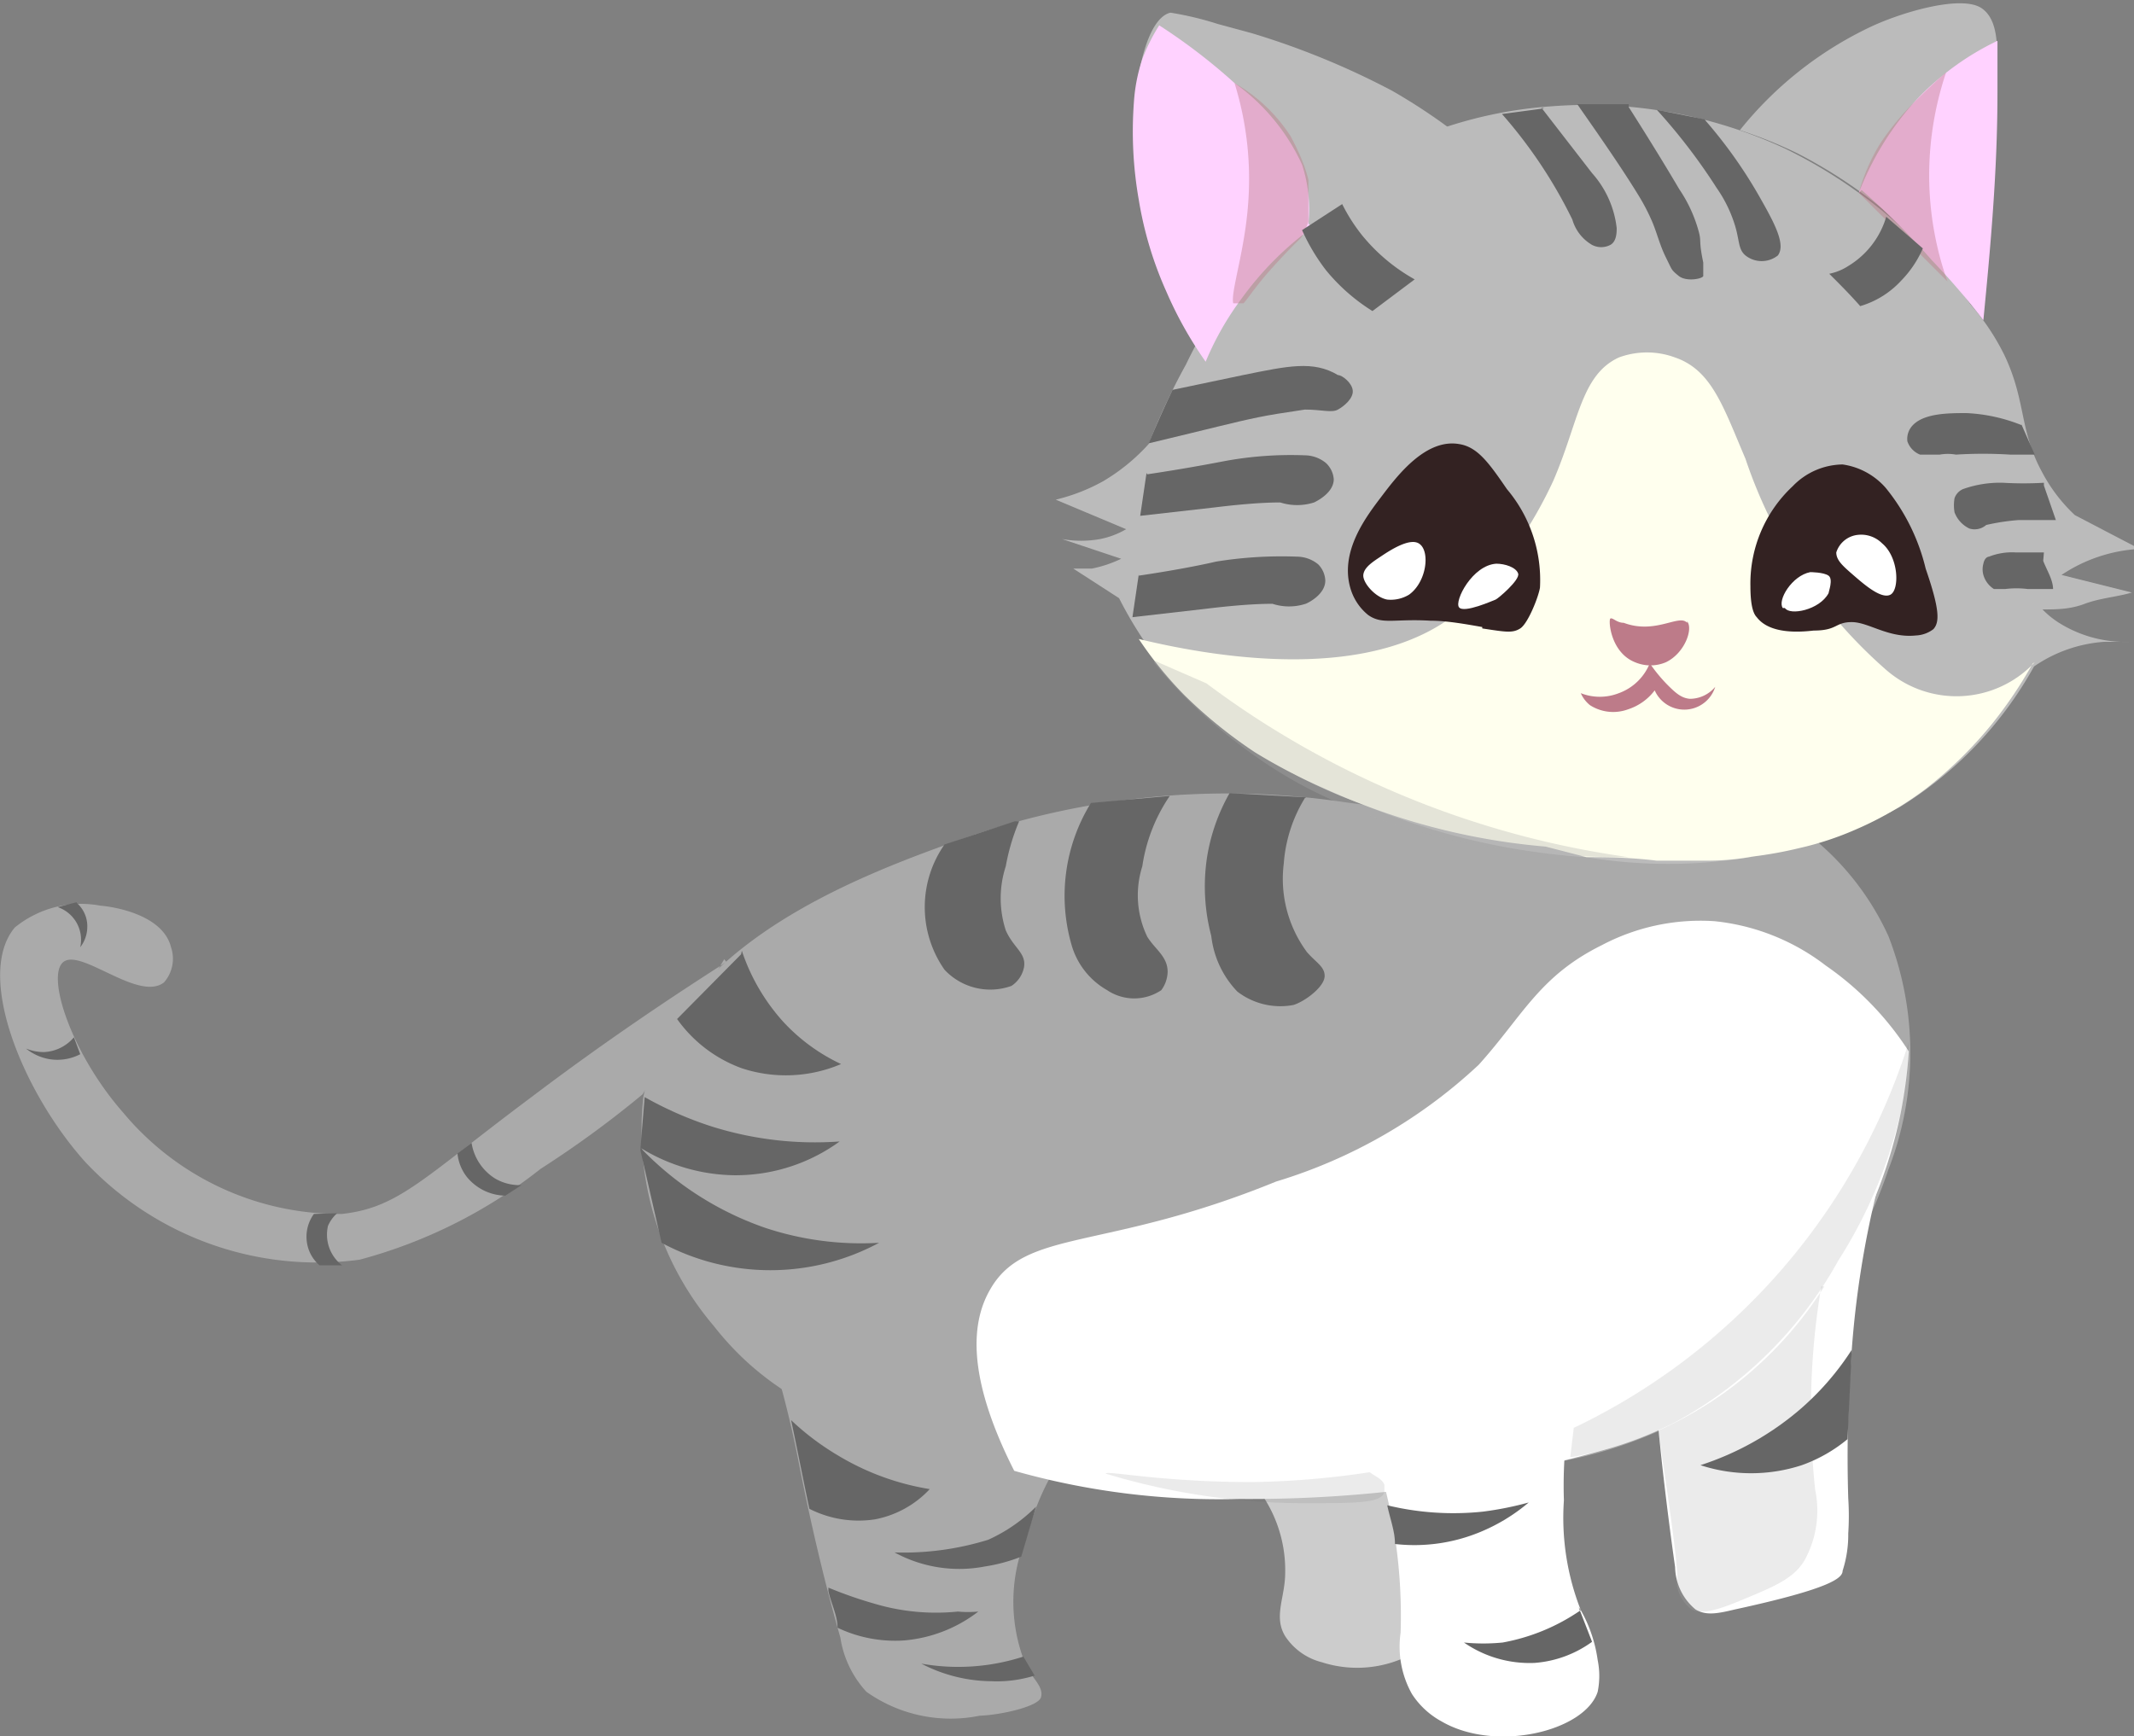 <svg id="图层_1" data-name="图层 1" xmlns="http://www.w3.org/2000/svg" xmlns:xlink="http://www.w3.org/1999/xlink" viewBox="0 0 30.32 24.67"><rect x="0" y="0" width="30.32" height="24.67" fill="#808080" stroke="none"/><defs><style>.cls-1{fill:none;}.cls-2{fill:#aaa;}.cls-3{fill:#ccc;}.cls-4{fill:#bbb;}.cls-5{fill:#ffd2ff;}.cls-6{fill:#ffe;}.cls-7{fill:#322;}.cls-8{fill:#fff;}.cls-9{fill:#bd7b89;}.cls-10{opacity:0.43;}.cls-11{clip-path:url(#clip-path);}.cls-12{clip-path:url(#clip-path-2);}.cls-13{opacity:0.32;}.cls-14{clip-path:url(#clip-path-3);}.cls-15{opacity:0.24;}.cls-16{clip-path:url(#clip-path-4);}.cls-17{fill:#666;}.cls-18{opacity:0.13;}.cls-19{clip-path:url(#clip-path-5);}.cls-20{clip-path:url(#clip-path-6);}</style><clipPath id="clip-path" transform="translate(-6.46 -12.82)"><rect class="cls-1" x="23.96" y="13.95" width="1.09" height="3.18"/></clipPath><clipPath id="clip-path-2" transform="translate(-6.46 -12.82)"><rect class="cls-1" x="32.87" y="13.85" width="1.26" height="2.97"/></clipPath><clipPath id="clip-path-3" transform="translate(-6.46 -12.82)"><rect class="cls-1" x="22.86" y="22.2" width="6.74" height="2.82"/></clipPath><clipPath id="clip-path-4" transform="translate(-6.46 -12.82)"><rect class="cls-1" x="30.02" y="31.1" width="2.36" height="4.62"/></clipPath><clipPath id="clip-path-5" transform="translate(-6.46 -12.82)"><rect class="cls-1" x="28.77" y="27.63" width="4.82" height="5.9"/></clipPath><clipPath id="clip-path-6" transform="translate(-6.46 -12.82)"><rect class="cls-1" x="22.17" y="33.74" width="3.96" height="0.44"/></clipPath></defs><title>cat1</title><path class="cls-2" d="M32.29,24.79a3.87,3.87,0,0,1,1,1.33,4.57,4.57,0,0,1,0,3.32,6.4,6.4,0,0,1-3,3.59,6.18,6.18,0,0,1-1.79.58,16.4,16.4,0,0,1-7.6.11c-1.91-.45-3.29-.77-4.3-2.06a4.3,4.3,0,0,1-1-3.25c.44-2.21,3.16-3.18,4.59-3.69a11.3,11.3,0,0,1,5.38-.5c1.21.16,2.48.29,3.8.4,1,.07,2,.13,2.9.17" transform="translate(-6.46 -12.82)"/><path class="cls-3" d="M24.25,33.88a1.9,1.9,0,0,1,.47,1.29c0,.35-.17.62,0,.9a.88.88,0,0,0,.52.37A1.64,1.64,0,0,0,26.94,36a1.67,1.67,0,0,0-.42-2.3l-2.27.16" transform="translate(-6.46 -12.82)"/><path class="cls-4" d="M35.94,20.14a2.31,2.31,0,0,1-.46-.6c-.33-.6-.23-1-.53-1.65a3.27,3.27,0,0,0-.49-.74,7.1,7.1,0,0,0-2.64-2.22,6.67,6.67,0,0,0-3.31-.6,6.13,6.13,0,0,0-3.3,1.24A7.17,7.17,0,0,0,23.31,18a9.37,9.37,0,0,0-.53,1.13,2.75,2.75,0,0,1-.65.53,2.65,2.65,0,0,1-.67.26l1,.42a1.19,1.19,0,0,1-.37.14,1.53,1.53,0,0,1-.54,0l.84.28a1.72,1.72,0,0,1-.42.14l-.26,0,.65.42a5.56,5.56,0,0,0,.91,1.3,6.54,6.54,0,0,0,2.53,1.62A9.71,9.71,0,0,0,29,25a7.11,7.11,0,0,0,4.45-.71,5.45,5.45,0,0,0,1.91-2,2,2,0,0,1,1-.35h.37a1.78,1.78,0,0,1-1-.26,1.29,1.29,0,0,1-.25-.2c.19,0,.39,0,.6-.08s.47-.1.67-.16l-1-.25a2.2,2.2,0,0,1,1.11-.37Z" transform="translate(-6.46 -12.82)"/><path class="cls-4" d="M34.63,17.37c.07-1.42.15-2.49.2-3.23,0-.5.07-1-.21-1.2s-1.14.05-1.6.27a5.26,5.26,0,0,0-1.84,1.46A6.32,6.32,0,0,1,32,15a7,7,0,0,1,1.33.89,7.82,7.82,0,0,1,1.29,1.45" transform="translate(-6.46 -12.82)"/><path class="cls-5" d="M32.87,15.56a4.21,4.21,0,0,1,.78-1.28,3.89,3.89,0,0,1,1.19-.88c0,.24,0,.49,0,.74,0,1.12-.1,2.2-.2,3.23a10.43,10.43,0,0,0-.73-.85,11,11,0,0,0-1-1" transform="translate(-6.46 -12.82)"/><path class="cls-4" d="M27.63,15.11a8.34,8.34,0,0,0-1.39-1,11.16,11.16,0,0,0-2-.82l-.48-.13a4.53,4.53,0,0,0-.67-.16c-.44.1-.67,1.56-.39,2.87a5.54,5.54,0,0,0,.9,2,4.54,4.54,0,0,1,.83-1.29,5,5,0,0,1,3.23-1.49" transform="translate(-6.46 -12.82)"/><path class="cls-5" d="M25.05,16a2.06,2.06,0,0,0-.09-.84A2.91,2.91,0,0,0,24,14a8.29,8.29,0,0,0-1.07-.82,2.64,2.64,0,0,0-.24.48,2.44,2.44,0,0,0-.12.62,5.61,5.61,0,0,0,.07,1.38,5.24,5.24,0,0,0,.39,1.3,5.57,5.57,0,0,0,.56,1,4.2,4.2,0,0,1,.52-.91,4.53,4.53,0,0,1,1-1" transform="translate(-6.46 -12.82)"/><path class="cls-6" d="M35.37,22.23a1.52,1.52,0,0,1-2.11.11,6.9,6.9,0,0,1-2-3c-.32-.75-.48-1.26-1-1.44a1.15,1.15,0,0,0-.8,0c-.54.25-.57.92-.93,1.75a6.07,6.07,0,0,1-1.18,1.71c-1.27,1.28-3.84.75-4.71.54a5.44,5.44,0,0,0,.65.8,6.77,6.77,0,0,0,1,.81,8,8,0,0,0,1,.52,9.56,9.56,0,0,0,1.13.43,9.42,9.42,0,0,0,2,.39L29,25c.25,0,.59,0,1,.05h.71c.35,0,.6-.05.66-.06a5.65,5.65,0,0,0,.66-.12,4.37,4.37,0,0,0,.79-.26,4.8,4.8,0,0,0,1-.58,5.86,5.86,0,0,0,.94-.92,6.18,6.18,0,0,0,.58-.86" transform="translate(-6.46 -12.82)"/><path class="cls-7" d="M33.82,20.9a2.87,2.87,0,0,0-.57-1.15,1,1,0,0,0-.61-.33,1,1,0,0,0-.71.31,1.89,1.89,0,0,0-.6,1.42c0,.3.05.4.09.44.19.25.63.21.81.19.34,0,.3-.12.54-.12s.52.23.91.19a.44.44,0,0,0,.25-.09c.09-.1.09-.28-.11-.86" transform="translate(-6.46 -12.82)"/><path class="cls-7" d="M27.52,21.75c.33.05.43.07.54,0s.26-.45.28-.58a2,2,0,0,0-.47-1.4c-.26-.38-.42-.6-.68-.64-.47-.08-.87.44-1.09.73s-.63.81-.44,1.36a.76.76,0,0,0,.24.34c.2.14.37.05.88.08.24,0,.51.05.74.09" transform="translate(-6.46 -12.82)"/><path class="cls-8" d="M31.79,21.46c-.08-.11.13-.46.39-.51,0,0,.19,0,.26.05s0,.23,0,.25c-.13.24-.55.32-.62.21" transform="translate(-6.46 -12.82)"/><path class="cls-8" d="M33.2,20.54a.42.42,0,0,0-.34-.12.36.36,0,0,0-.31.25c0,.11.09.19.24.32s.4.35.53.28.12-.53-.12-.73" transform="translate(-6.46 -12.82)"/><path class="cls-8" d="M27.72,20.83c.12,0,.28.05.31.14s-.29.36-.32.37-.45.2-.52.11.19-.6.53-.62" transform="translate(-6.46 -12.82)"/><path class="cls-8" d="M26.63,20.55c-.13-.1-.42.09-.54.17s-.25.16-.26.27.17.32.34.35a.5.5,0,0,0,.31-.07c.25-.18.3-.61.15-.72" transform="translate(-6.46 -12.82)"/><path class="cls-9" d="M30.43,21.67c-.11-.13-.45.17-.9,0-.1,0-.16-.08-.19-.06s0,.48.35.62a.56.56,0,0,0,.44,0c.27-.13.39-.48.3-.58" transform="translate(-6.46 -12.82)"/><path class="cls-9" d="M29.91,22.26a2.24,2.24,0,0,0,.24.29c.12.12.2.19.32.2a.47.47,0,0,0,.36-.17.46.46,0,0,1-.86.05.77.77,0,0,1-.38.27.61.61,0,0,1-.54-.06.45.45,0,0,1-.13-.17.74.74,0,0,0,.54,0,.75.75,0,0,0,.45-.45" transform="translate(-6.46 -12.82)"/><path class="cls-8" d="M33.11,29.81A13.74,13.74,0,0,0,32.77,32a19.4,19.4,0,0,0-.05,2.11,3.8,3.8,0,0,1,0,.5,1.66,1.66,0,0,1-.08.53c0,.1-.15.25-1.53.55-.25.06-.41.09-.56,0a.8.8,0,0,1-.29-.6c-.11-.78-.19-1.47-.24-2l3.09-3.34" transform="translate(-6.46 -12.82)"/><path class="cls-8" d="M28.87,32.37a6.38,6.38,0,0,0-.19,1.77,3.59,3.59,0,0,0,.24,1.56,2,2,0,0,1,.24.71,1.13,1.13,0,0,1,0,.45c-.18.56-1.45.87-2.22.42a1.16,1.16,0,0,1-.42-.39,1.38,1.38,0,0,1-.16-.87A7.46,7.46,0,0,0,26,33.48l2.88-1.11" transform="translate(-6.46 -12.82)"/><path class="cls-2" d="M21.82,33.17a3.7,3.7,0,0,0-.76,1.45,2.38,2.38,0,0,0,0,1.92c.1.15.23.27.19.4s-.57.25-.87.26a2.07,2.07,0,0,1-1.61-.34,1.46,1.46,0,0,1-.37-.77c-.34-1.19-.54-2.23-.61-2.58a14.71,14.71,0,0,0-.48-1.8,5.14,5.14,0,0,0,1.3.95,5.36,5.36,0,0,0,3.19.51" transform="translate(-6.46 -12.82)"/><path class="cls-2" d="M16.78,26.49c-.64.41-1.62,1.05-2.77,1.92-1.54,1.15-1.88,1.57-2.69,1.66a4,4,0,0,1-3.11-1.44c-.73-.83-1.1-1.94-.85-2.14s1.07.57,1.43.29a.51.51,0,0,0,.1-.5c-.12-.48-.86-.58-1-.59A1.49,1.49,0,0,0,6.67,26c-.57.68.12,2.35,1,3.33a4.52,4.52,0,0,0,3.9,1.39,7.09,7.09,0,0,0,2.57-1.29,14.66,14.66,0,0,0,1.45-1.06c.39-.64.78-1.28,1.16-1.92" transform="translate(-6.46 -12.82)"/><path class="cls-8" d="M33.58,27.76a4.33,4.33,0,0,0-1.18-1.22,3.11,3.11,0,0,0-1.58-.63,3,3,0,0,0-1.6.34c-.89.44-1.12,1-1.75,1.7a7.3,7.3,0,0,1-2.88,1.66c-2.45,1-3.56.66-4.06,1.53-.25.43-.37,1.18.34,2.58a10.68,10.68,0,0,0,3.2.4,18.49,18.49,0,0,0,5.19-.7,5.3,5.3,0,0,0,1-.39,5.89,5.89,0,0,0,1.84-1.5A6.75,6.75,0,0,0,33.38,29a6.39,6.39,0,0,0,.2-1.24" transform="translate(-6.46 -12.82)"/><g class="cls-10"><g class="cls-11"><path class="cls-9" d="M25,16.09c.26-.5-.11-1.15-.2-1.33A2.33,2.33,0,0,0,24,14a4.59,4.59,0,0,1,.19,1.76c-.06.74-.3,1.36-.18,1.41s.14-.12.54-.56.38-.37.43-.47" transform="translate(-6.46 -12.82)"/></g></g><g class="cls-10"><g class="cls-12"><path class="cls-9" d="M33.65,14.28a3.86,3.86,0,0,0-.47.57,2.7,2.7,0,0,0-.31.71l1.26,1.26a4.53,4.53,0,0,1-.26-1.57,4.61,4.61,0,0,1,.24-1.4c-.12.1-.28.25-.46.43" transform="translate(-6.46 -12.82)"/></g></g><g class="cls-13"><g class="cls-14"><path class="cls-2" d="M29.6,25a13,13,0,0,1-6-2.47l-.78-.34a6.93,6.93,0,0,0,1.25,1.21A6.7,6.7,0,0,0,25,24a8.39,8.39,0,0,0,2.77.87A11.67,11.67,0,0,0,29.6,25" transform="translate(-6.46 -12.82)"/></g></g><g class="cls-15"><g class="cls-16"><path class="cls-2" d="M32.38,31.1a5.42,5.42,0,0,1-1.49,1.56,5.64,5.64,0,0,1-.87.49c.21,1.39.27,1.91.27,2.06a.69.69,0,0,0,0,.16.53.53,0,0,0,.18.3c.09.08.25.08.63-.07.56-.23.84-.34,1-.61a1.46,1.46,0,0,0,.15-1,10.64,10.64,0,0,1,.09-2.91" transform="translate(-6.46 -12.82)"/></g></g><path class="cls-17" d="M30.68,14.52a6.67,6.67,0,0,1,.77,1.08c.21.37.39.69.27.85a.37.37,0,0,1-.46,0c-.11-.09-.08-.22-.16-.46a1.9,1.9,0,0,0-.25-.5A8.27,8.27,0,0,0,30,14.38l.7.14" transform="translate(-6.46 -12.82)"/><path class="cls-17" d="M29.6,14.34q.42.66.72,1.17a2,2,0,0,1,.27.58c.05.17,0,.13.07.46,0,.1,0,.15,0,.19s-.24.09-.35,0-.09-.08-.18-.26-.13-.36-.2-.52a2.9,2.9,0,0,0-.2-.38c-.3-.49-.78-1.16-.86-1.28l.73,0" transform="translate(-6.46 -12.82)"/><path class="cls-17" d="M28.36,14.35l.72.93a1.41,1.41,0,0,1,.35.78c0,.06,0,.19-.09.24a.28.28,0,0,1-.26,0,.61.61,0,0,1-.28-.36,6.75,6.75,0,0,0-1-1.5l.6-.08" transform="translate(-6.46 -12.82)"/><path class="cls-17" d="M33.26,15.9a1.22,1.22,0,0,1-.54.7.77.77,0,0,1-.27.11c.15.15.3.3.44.46a1.28,1.28,0,0,0,.58-.36,1.53,1.53,0,0,0,.31-.46l-.52-.45" transform="translate(-6.46 -12.82)"/><path class="cls-17" d="M25.53,15.72a2.46,2.46,0,0,0,.28.44,2.59,2.59,0,0,0,.75.63l-.6.45a2.69,2.69,0,0,1-.66-.58,2.82,2.82,0,0,1-.34-.57l.57-.37" transform="translate(-6.46 -12.82)"/><path class="cls-17" d="M23.12,18.36l1-.21c.64-.13,1-.21,1.35,0,.06,0,.2.11.21.22s-.12.22-.21.27-.23,0-.47,0l-.39.06c-.37.06-.63.13-1.25.28l-.58.14c.11-.26.22-.51.34-.76" transform="translate(-6.46 -12.82)"/><path class="cls-17" d="M22.76,19.56c.47-.07.85-.14,1.11-.19A5.19,5.19,0,0,1,25,19.29a.48.48,0,0,1,.3.11.35.35,0,0,1,.11.23c0,.2-.26.32-.28.33a.79.79,0,0,1-.48,0c-.08,0-.36,0-.93.07l-1.06.12.09-.61" transform="translate(-6.46 -12.82)"/><path class="cls-17" d="M22.64,21c.47-.07.84-.14,1.1-.2a5.83,5.83,0,0,1,1.15-.07.48.48,0,0,1,.3.11.35.35,0,0,1,.1.23c0,.2-.25.32-.28.33a.76.76,0,0,1-.47,0c-.08,0-.37,0-.94.07l-1.05.12.09-.61" transform="translate(-6.46 -12.82)"/><path class="cls-17" d="M35.18,18.86a2.39,2.39,0,0,0-.78-.17c-.25,0-.61,0-.77.18a.28.28,0,0,0-.07.22.31.31,0,0,0,.18.19c.09,0,.13,0,.28,0a.66.66,0,0,1,.23,0,6.19,6.19,0,0,1,.77,0l.35,0-.19-.43" transform="translate(-6.46 -12.82)"/><path class="cls-17" d="M35.5,19.68a5,5,0,0,1-.58,0,1.57,1.57,0,0,0-.57.09.22.22,0,0,0-.12.13.6.6,0,0,0,0,.2.42.42,0,0,0,.21.23.25.25,0,0,0,.24-.05,3.08,3.08,0,0,1,.46-.07c.14,0,.32,0,.53,0l-.17-.49" transform="translate(-6.46 -12.82)"/><path class="cls-17" d="M35.5,20.67l-.4,0a.89.89,0,0,0-.38.06s-.06,0-.08.1a.3.3,0,0,0,0,.16.35.35,0,0,0,.15.2c.07,0,.11,0,.16,0a1.29,1.29,0,0,1,.32,0h.36c0-.13-.09-.27-.14-.4" transform="translate(-6.46 -12.82)"/><path class="cls-17" d="M25,24.16a2.06,2.06,0,0,0-.3.93,1.75,1.75,0,0,0,.33,1.26c.13.15.26.21.25.35s-.26.34-.44.4a1,1,0,0,1-.8-.19,1.36,1.36,0,0,1-.37-.79A2.75,2.75,0,0,1,23.61,25a2.71,2.71,0,0,1,.32-.91l1.09.06" transform="translate(-6.46 -12.82)"/><path class="cls-17" d="M23.08,24.13a2.39,2.39,0,0,0-.39,1,1.36,1.36,0,0,0,.07,1c.11.18.29.28.29.5a.46.46,0,0,1-.09.26.69.69,0,0,1-.77,0,1.08,1.08,0,0,1-.51-.66,2.51,2.51,0,0,1,.28-2Z" transform="translate(-6.46 -12.82)"/><path class="cls-17" d="M20.94,24.49a3,3,0,0,0-.19.64,1.47,1.47,0,0,0,0,.91c.11.25.29.32.26.52a.41.41,0,0,1-.18.27.89.89,0,0,1-.95-.23,1.55,1.55,0,0,1,0-1.78l1-.33" transform="translate(-6.46 -12.82)"/><path class="cls-17" d="M13.87,29.66a.69.69,0,0,1-.37-.09.73.73,0,0,1-.34-.51l-.2.15a.64.64,0,0,0,.13.33.72.72,0,0,0,.55.27l.23-.15" transform="translate(-6.46 -12.82)"/><path class="cls-17" d="M11.25,30.06a.51.51,0,0,0-.13.18.55.55,0,0,0,.2.56H11a.53.53,0,0,1-.18-.33.55.55,0,0,1,.1-.4Z" transform="translate(-6.46 -12.82)"/><path class="cls-17" d="M7.55,25.65A.44.44,0,0,1,7.7,26a.47.47,0,0,1-.1.28.49.49,0,0,0-.32-.57l.27-.07" transform="translate(-6.46 -12.82)"/><path class="cls-17" d="M7.51,27.56a.59.59,0,0,1-.43.21.68.68,0,0,1-.25-.05.72.72,0,0,0,.33.15.7.7,0,0,0,.44-.07l-.09-.24" transform="translate(-6.46 -12.82)"/><path class="cls-17" d="M17.7,33a3.74,3.74,0,0,0,.68.51,3.65,3.65,0,0,0,1.29.47,1.43,1.43,0,0,1-.78.43,1.54,1.54,0,0,1-.93-.15c-.09-.42-.17-.84-.26-1.26" transform="translate(-6.46 -12.82)"/><path class="cls-17" d="M21.18,34.23a2.29,2.29,0,0,1-.68.47,4.06,4.06,0,0,1-1.33.18,1.92,1.92,0,0,0,1.28.2,2.39,2.39,0,0,0,.52-.14l.21-.71" transform="translate(-6.46 -12.82)"/><path class="cls-17" d="M18.23,35.38a6,6,0,0,0,.66.23,3.06,3.06,0,0,0,1.18.11,1.55,1.55,0,0,0,.29,0,2,2,0,0,1-1.05.41,1.9,1.9,0,0,1-.95-.18c0-.17-.09-.34-.13-.52" transform="translate(-6.46 -12.82)"/><path class="cls-17" d="M21,36.36a3,3,0,0,1-1.45.1,2.19,2.19,0,0,0,1,.25,1.8,1.8,0,0,0,.61-.08L21,36.36" transform="translate(-6.46 -12.82)"/><path class="cls-17" d="M32.77,32a3.91,3.91,0,0,1-.75.86,4.13,4.13,0,0,1-1.4.78,2.32,2.32,0,0,0,1.44,0,2.14,2.14,0,0,0,.65-.37L32.77,32" transform="translate(-6.46 -12.82)"/><path class="cls-17" d="M28.92,35.7a2.84,2.84,0,0,1-1.11.46,2.79,2.79,0,0,1-.55,0,1.64,1.64,0,0,0,1,.29,1.59,1.59,0,0,0,.82-.3l-.19-.49" transform="translate(-6.46 -12.82)"/><path class="cls-17" d="M26.17,34.21a4,4,0,0,0,1.36.09,4.66,4.66,0,0,0,.65-.13,2.59,2.59,0,0,1-.69.42,2.44,2.44,0,0,1-1.21.17c0-.18-.07-.36-.11-.55" transform="translate(-6.46 -12.82)"/><g class="cls-18"><g class="cls-19"><path class="cls-17" d="M33.58,27.63a9.1,9.1,0,0,1-4.76,5.48l-.05.42a5.38,5.38,0,0,0,1.49-.5,5.8,5.8,0,0,0,2.32-2.3,6.71,6.71,0,0,0,.92-2.26,4.94,4.94,0,0,0,.08-.84" transform="translate(-6.46 -12.82)"/></g></g><g class="cls-18"><g class="cls-20"><path class="cls-17" d="M25.92,33.74a12.15,12.15,0,0,1-1.67.14c-1.31,0-2.08-.17-2.08-.12a9.72,9.72,0,0,0,2.83.42c.74,0,1.09,0,1.13-.16s-.1-.2-.21-.28" transform="translate(-6.46 -12.82)"/></g></g><path class="cls-17" d="M15.56,29.13a4.47,4.47,0,0,0,1.78,1.14,4.33,4.33,0,0,0,1.61.21,3.26,3.26,0,0,1-3.09,0l-.3-1.31" transform="translate(-6.46 -12.82)"/><path class="cls-17" d="M17,26.33a2.85,2.85,0,0,0,.58,1,2.64,2.64,0,0,0,.83.61A2,2,0,0,1,17,28a1.94,1.94,0,0,1-.92-.7l.91-.92" transform="translate(-6.46 -12.82)"/><path class="cls-17" d="M15.62,28.41a5.15,5.15,0,0,0,.93.41,4.88,4.88,0,0,0,1.84.22,2.51,2.51,0,0,1-1.49.48,2.59,2.59,0,0,1-1.34-.39l.06-.72" transform="translate(-6.46 -12.82)"/></svg>